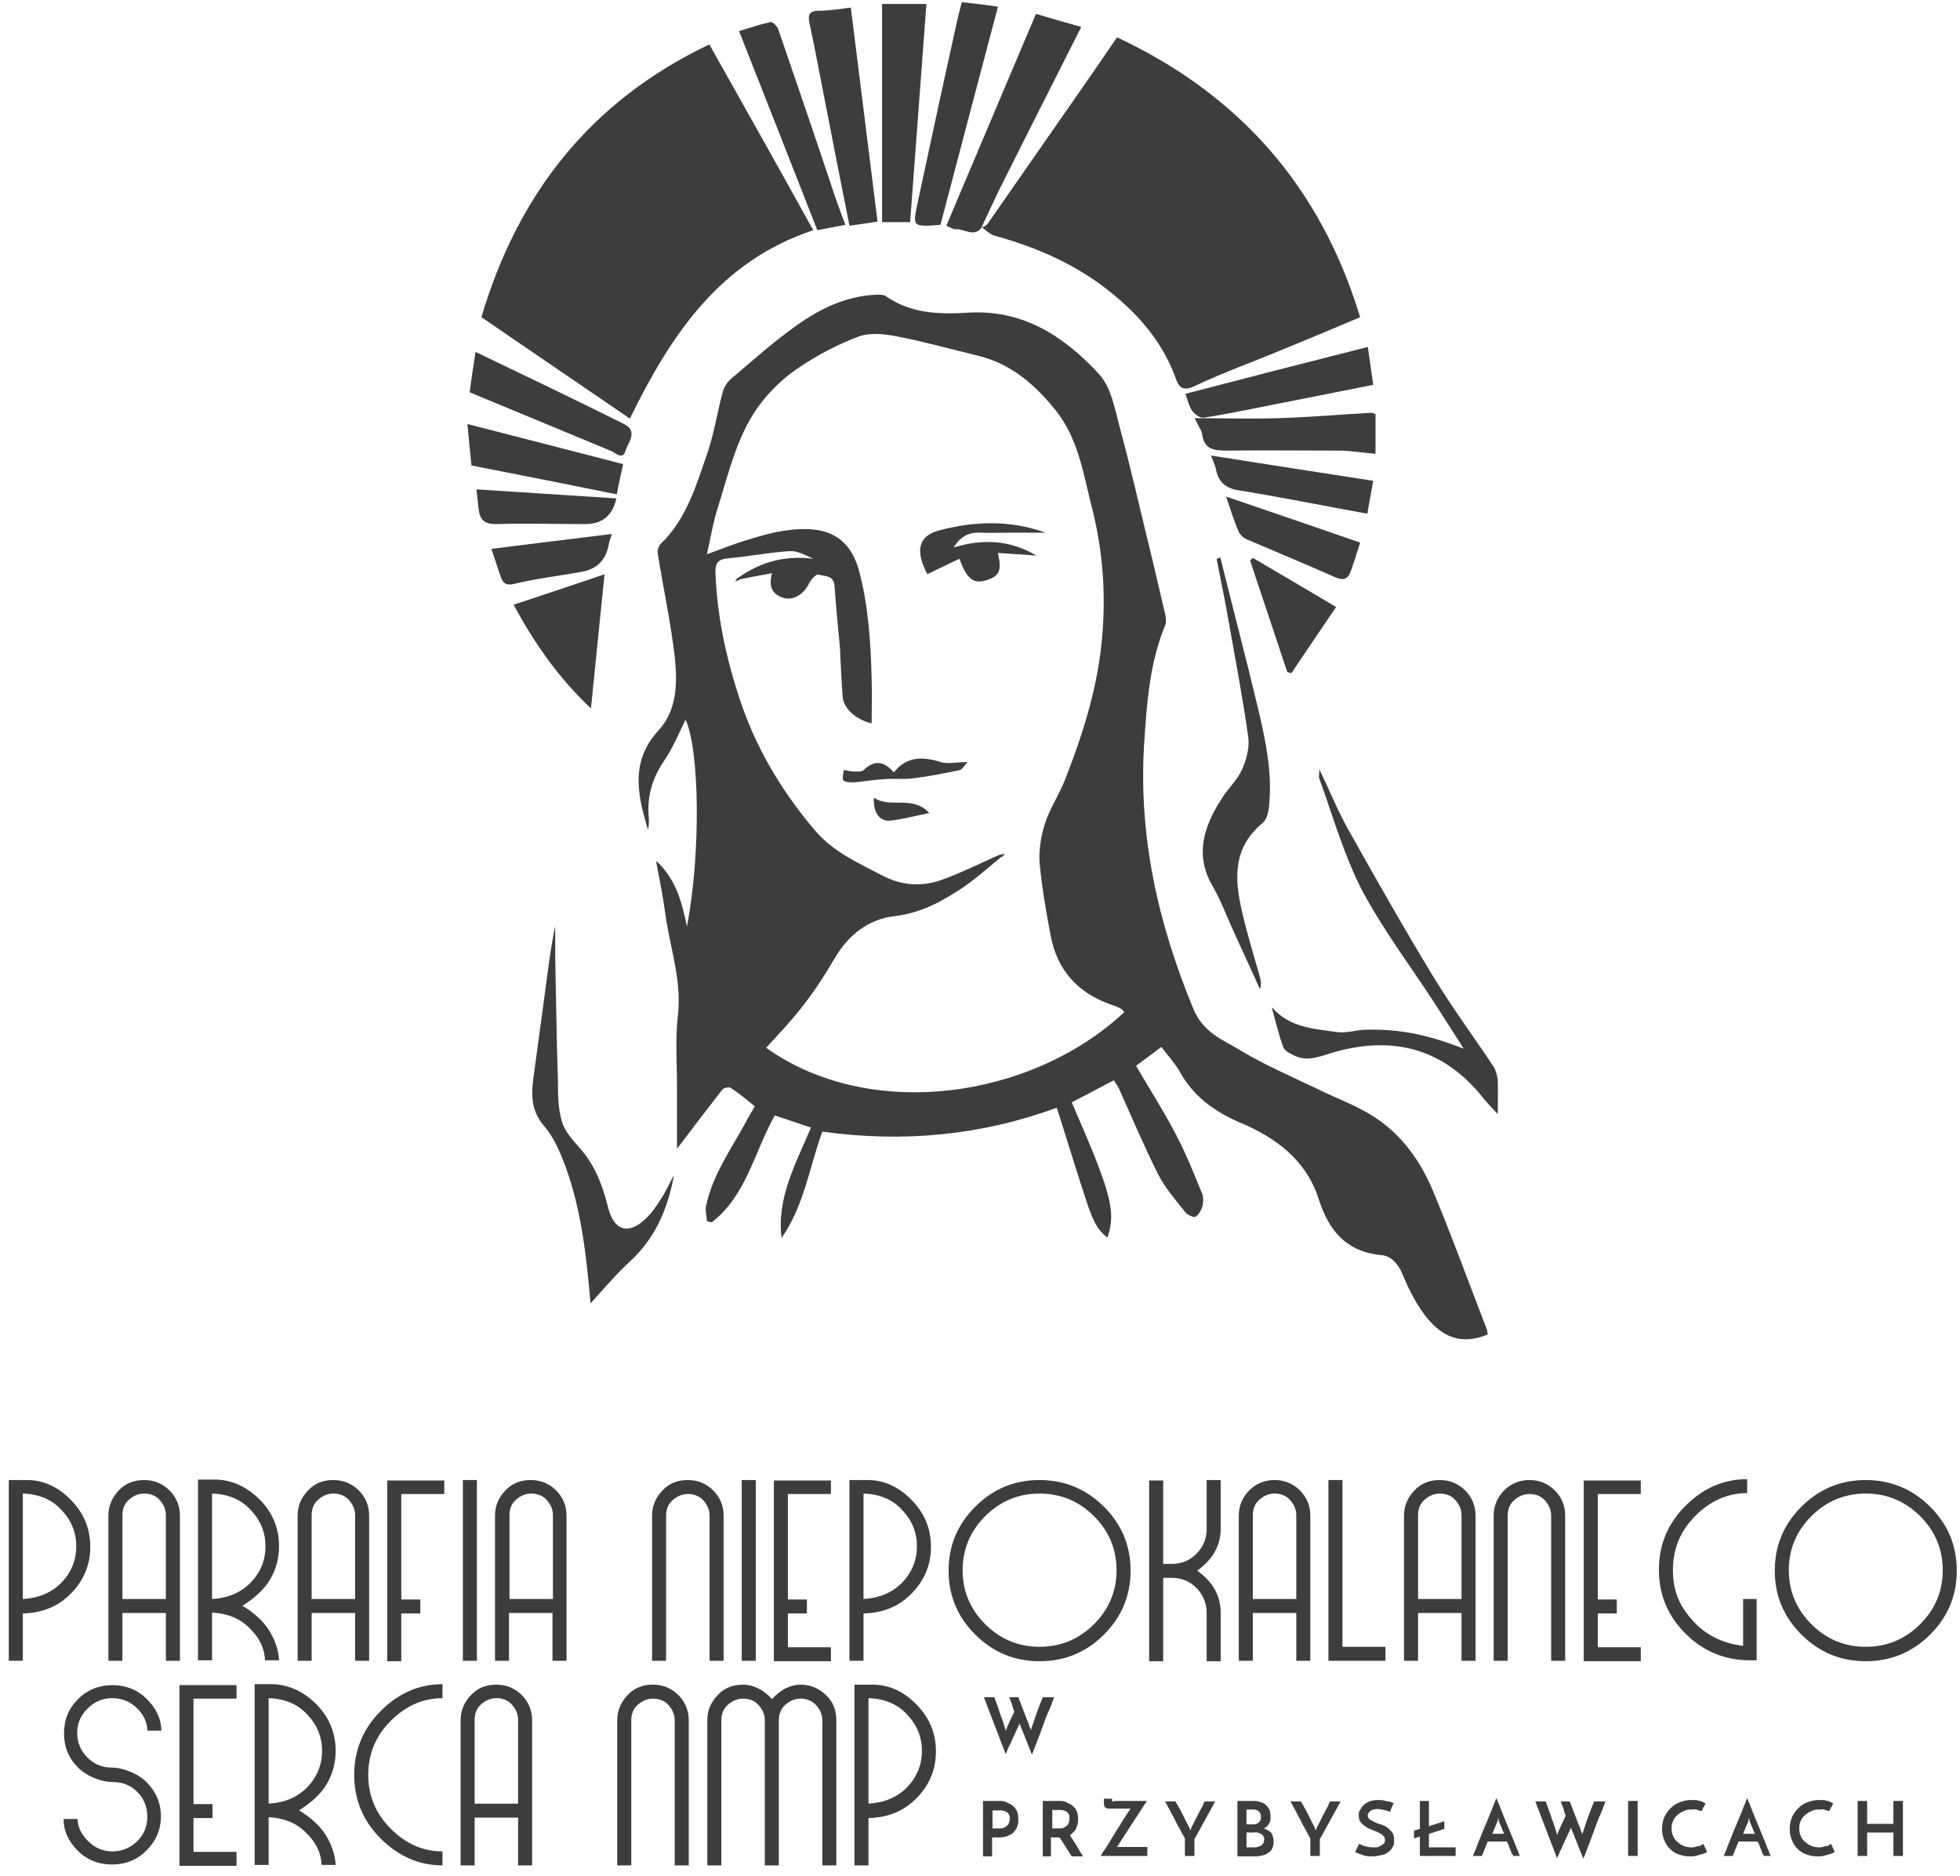<svg width="163" height="156" viewBox="0 0 163 156" fill="none" xmlns="http://www.w3.org/2000/svg">
<path d="M87.662 141.16C87.511 141.572 87.361 141.984 87.172 142.397C86.984 142.809 86.833 143.259 86.683 143.671C86.532 144.083 86.382 144.496 86.231 144.871C86.08 145.246 85.968 145.62 85.817 145.92L84.8 143.371C84.8 143.334 84.8 143.296 84.8 143.296C84.8 143.296 84.8 143.259 84.8 143.221C84.8 143.221 84.8 143.221 84.8 143.259C84.8 143.259 84.8 143.259 84.8 143.296C84.8 143.296 84.8 143.296 84.8 143.334C84.65 143.671 84.499 143.971 84.349 144.308C84.273 144.458 84.236 144.571 84.16 144.721C84.085 144.871 84.047 145.021 83.972 145.133C83.897 145.246 83.859 145.395 83.784 145.545C83.709 145.695 83.671 145.808 83.633 145.883C83.332 145.096 83.031 144.308 82.73 143.521C82.429 142.734 82.127 141.947 81.826 141.16H82.692C82.88 141.684 83.069 142.172 83.219 142.659C83.407 143.109 83.52 143.559 83.633 143.896C83.633 143.896 83.633 143.971 83.633 144.009C83.633 144.046 83.633 144.083 83.633 144.121C83.633 144.121 83.633 144.046 83.633 144.009C83.633 143.971 83.633 143.934 83.671 143.896C83.671 143.896 83.671 143.821 83.709 143.784C83.709 143.709 83.746 143.671 83.784 143.596C83.784 143.521 83.859 143.446 83.897 143.334C83.934 143.259 83.972 143.146 84.01 143.071C84.123 142.846 84.236 142.622 84.349 142.359C84.273 142.172 84.236 142.022 84.198 141.872C84.16 141.722 84.123 141.609 84.047 141.46C84.01 141.31 83.972 141.235 83.934 141.16H84.687C84.876 141.609 85.026 142.059 85.177 142.434C85.252 142.584 85.29 142.772 85.365 142.921C85.44 143.071 85.478 143.221 85.553 143.371C85.591 143.521 85.629 143.634 85.666 143.709C85.704 143.784 85.742 143.859 85.742 143.896C85.779 143.709 85.855 143.521 85.93 143.296C86.005 143.071 86.08 142.846 86.156 142.622C86.231 142.397 86.344 142.134 86.419 141.909C86.532 141.647 86.608 141.422 86.72 141.16H87.511H87.662Z" fill="#3D3D3D"/>
<path d="M82.504 152.067H83.106C83.257 152.067 83.407 152.067 83.52 151.992C83.633 151.955 83.709 151.88 83.784 151.805C83.859 151.73 83.897 151.655 83.935 151.543C83.935 151.468 83.972 151.355 83.972 151.318C83.972 151.28 83.972 151.168 83.972 151.093C83.972 151.018 83.897 150.905 83.859 150.83C83.784 150.755 83.709 150.68 83.596 150.643C83.483 150.605 83.37 150.568 83.181 150.568H82.541V152.105L82.504 152.067ZM81.751 154.354V149.781H83.031C83.294 149.781 83.52 149.781 83.709 149.893C83.897 150.006 84.085 150.043 84.236 150.193C84.387 150.306 84.5 150.455 84.575 150.643C84.65 150.83 84.688 151.018 84.688 151.28C84.688 151.543 84.688 151.655 84.612 151.842C84.575 152.03 84.462 152.18 84.349 152.33C84.236 152.48 84.048 152.592 83.859 152.667C83.671 152.742 83.407 152.817 83.144 152.817H82.504V154.391H81.751V154.354Z" fill="#3D3D3D"/>
<path d="M86.72 154.354V149.781H88C88.264 149.781 88.49 149.781 88.678 149.893C88.866 150.006 89.055 150.043 89.205 150.193C89.356 150.306 89.469 150.455 89.544 150.643C89.62 150.83 89.657 151.018 89.657 151.28C89.657 151.543 89.657 151.543 89.62 151.655C89.62 151.767 89.544 151.917 89.507 152.03C89.469 152.142 89.394 152.255 89.281 152.367C89.168 152.48 89.092 152.555 88.979 152.63C89.055 152.78 89.168 152.929 89.243 153.042C89.318 153.192 89.431 153.304 89.507 153.454C89.582 153.604 89.695 153.754 89.77 153.904C89.846 154.054 89.959 154.204 90.072 154.391H89.13C88.942 154.092 88.753 153.829 88.603 153.567C88.452 153.304 88.264 153.042 88.113 152.817H87.398V154.391H86.644L86.72 154.354ZM87.473 152.067H88.076C88.226 152.067 88.377 152.067 88.49 151.992C88.603 151.955 88.678 151.88 88.753 151.805C88.829 151.73 88.866 151.655 88.904 151.543C88.904 151.468 88.942 151.355 88.942 151.28C88.942 151.205 88.942 151.13 88.942 151.055C88.942 150.98 88.866 150.868 88.829 150.793C88.753 150.718 88.678 150.643 88.565 150.605C88.452 150.568 88.339 150.53 88.151 150.53H87.511V152.067H87.473Z" fill="#3D3D3D"/>
<path d="M92.706 149.781H95.379L92.894 153.605H95.417V154.354H91.539C91.539 154.317 91.614 154.242 91.69 154.092C91.765 153.979 91.878 153.83 91.991 153.642C92.104 153.455 92.254 153.267 92.367 153.042C92.48 152.817 92.668 152.593 92.781 152.368C92.894 152.143 93.083 151.918 93.196 151.693C93.346 151.468 93.459 151.281 93.572 151.093C93.685 150.906 93.798 150.756 93.873 150.643C93.948 150.531 94.024 150.456 94.024 150.418H92.33C92.254 150.418 92.179 150.418 92.141 150.418C92.066 150.418 92.028 150.381 91.953 150.343C91.878 150.306 91.84 150.268 91.84 150.193C91.84 150.156 91.803 150.081 91.803 150.006V149.594H92.48V149.669C92.48 149.744 92.48 149.781 92.518 149.819C92.556 149.856 92.593 149.819 92.668 149.819L92.706 149.781Z" fill="#3D3D3D"/>
<path d="M99.332 152.893V154.355H98.541V152.893C98.541 152.893 98.466 152.78 98.391 152.63C98.315 152.48 98.203 152.293 98.09 152.068C97.977 151.843 97.826 151.618 97.713 151.356C97.562 151.093 97.45 150.868 97.337 150.644C97.224 150.419 97.111 150.231 97.035 150.081C96.96 149.931 96.885 149.819 96.885 149.819H97.751C97.751 149.819 97.788 149.894 97.864 150.006C97.939 150.119 97.977 150.194 98.052 150.344C98.127 150.456 98.203 150.606 98.278 150.756L98.504 151.206C98.579 151.356 98.654 151.506 98.73 151.656C98.805 151.806 98.88 151.918 98.918 152.03L98.993 152.255C98.993 152.255 98.993 152.18 99.031 152.143C99.068 152.105 99.031 152.068 99.068 152.03C99.106 151.918 99.181 151.806 99.257 151.656C99.332 151.506 99.407 151.356 99.483 151.206C99.558 151.056 99.633 150.906 99.708 150.756C99.784 150.606 99.859 150.456 99.934 150.344C100.01 150.231 100.047 150.119 100.085 150.006C100.123 149.931 100.16 149.856 100.198 149.819H101.064L99.37 152.893H99.332Z" fill="#3D3D3D"/>
<path d="M103.662 150.493V151.73H104.227C104.453 151.73 104.603 151.655 104.716 151.543C104.829 151.43 104.867 151.28 104.867 151.093C104.867 150.905 104.792 150.718 104.679 150.643C104.566 150.53 104.377 150.493 104.151 150.493H103.624H103.662ZM103.662 152.367V153.642H104.264C104.377 153.642 104.49 153.642 104.603 153.604C104.716 153.567 104.792 153.529 104.867 153.492C104.942 153.454 105.018 153.379 105.055 153.304C105.093 153.229 105.131 153.117 105.131 153.004C105.131 152.892 105.131 152.78 105.055 152.705C105.018 152.63 104.942 152.555 104.867 152.517C104.792 152.48 104.679 152.442 104.566 152.405C104.453 152.367 104.34 152.405 104.227 152.405H103.7L103.662 152.367ZM102.909 154.354V149.781H104.151C104.377 149.781 104.566 149.781 104.754 149.856C104.942 149.893 105.093 149.968 105.244 150.081C105.357 150.193 105.469 150.306 105.545 150.455C105.62 150.605 105.658 150.793 105.658 151.018C105.658 151.243 105.658 151.243 105.658 151.355C105.658 151.468 105.582 151.58 105.545 151.655C105.507 151.73 105.432 151.842 105.356 151.917C105.281 151.992 105.168 152.03 105.055 152.067C105.168 152.067 105.281 152.142 105.356 152.18C105.469 152.217 105.545 152.292 105.658 152.367C105.733 152.442 105.808 152.555 105.846 152.705C105.884 152.855 105.921 152.967 105.921 153.154C105.921 153.342 105.884 153.567 105.808 153.717C105.733 153.867 105.62 154.017 105.469 154.092C105.319 154.204 105.168 154.279 104.98 154.316C104.792 154.354 104.603 154.391 104.415 154.391H102.984L102.909 154.354Z" fill="#3D3D3D"/>
<path d="M109.761 152.893V154.355H108.97V152.893C108.97 152.893 108.895 152.78 108.82 152.63C108.745 152.48 108.632 152.293 108.519 152.068C108.406 151.843 108.255 151.618 108.142 151.356C107.992 151.093 107.879 150.868 107.766 150.644C107.653 150.419 107.54 150.231 107.465 150.081C107.389 149.931 107.314 149.819 107.314 149.819H108.18C108.18 149.819 108.218 149.894 108.293 150.006C108.368 150.119 108.406 150.194 108.481 150.344C108.556 150.456 108.632 150.606 108.707 150.756L108.933 151.206C109.008 151.356 109.083 151.506 109.159 151.656C109.234 151.806 109.309 151.918 109.347 152.03L109.422 152.255C109.422 152.255 109.422 152.18 109.46 152.143C109.498 152.105 109.46 152.068 109.498 152.03C109.535 151.918 109.611 151.806 109.686 151.656C109.761 151.506 109.836 151.356 109.912 151.206C109.987 151.056 110.062 150.906 110.138 150.756C110.213 150.606 110.288 150.456 110.363 150.344C110.439 150.231 110.476 150.119 110.514 150.006C110.552 149.931 110.589 149.856 110.627 149.819H111.493L109.799 152.893H109.761Z" fill="#3D3D3D"/>
<path d="M115.861 150.043L115.597 150.681C115.409 150.606 115.259 150.568 115.07 150.531C114.882 150.493 114.731 150.456 114.581 150.456C114.317 150.456 114.129 150.493 113.978 150.606C113.828 150.718 113.752 150.831 113.752 150.981C113.752 151.13 113.79 151.205 113.903 151.318C114.016 151.393 114.166 151.468 114.317 151.543C114.468 151.618 114.656 151.693 114.844 151.73C115.033 151.805 115.221 151.88 115.372 151.993C115.522 152.105 115.673 152.255 115.786 152.405C115.899 152.555 115.936 152.78 115.936 153.042C115.936 153.305 115.936 153.417 115.823 153.604C115.748 153.754 115.635 153.904 115.484 154.017C115.334 154.129 115.146 154.242 114.92 154.279C114.694 154.317 114.43 154.392 114.129 154.392C113.828 154.392 113.79 154.392 113.639 154.354C113.489 154.354 113.338 154.279 113.225 154.242C113.112 154.204 112.999 154.167 112.924 154.129C112.848 154.092 112.735 154.054 112.698 154.017L113.037 153.342C113.225 153.455 113.413 153.53 113.602 153.567C113.79 153.604 113.978 153.642 114.129 153.642C114.279 153.642 114.317 153.642 114.43 153.642C114.543 153.642 114.656 153.604 114.769 153.53C114.882 153.455 114.995 153.417 115.07 153.342C115.146 153.267 115.183 153.155 115.183 153.042C115.183 152.93 115.146 152.78 115.033 152.667C114.92 152.555 114.769 152.48 114.618 152.405C114.468 152.33 114.279 152.255 114.091 152.18C113.903 152.105 113.715 152.03 113.564 151.918C113.413 151.805 113.263 151.693 113.15 151.543C113.037 151.393 112.999 151.205 112.999 150.981C112.999 150.756 112.999 150.681 113.112 150.531C113.225 150.381 113.263 150.231 113.413 150.118C113.526 150.006 113.715 149.893 113.903 149.819C114.091 149.744 114.317 149.706 114.581 149.706C114.844 149.706 114.92 149.706 115.07 149.744C115.221 149.781 115.372 149.819 115.484 149.819C115.597 149.819 115.71 149.893 115.786 149.931C115.861 149.931 115.899 149.968 115.936 149.968L115.861 150.043Z" fill="#3D3D3D"/>
<path d="M118.081 154.354V152.742L117.592 152.892V152.255L118.081 152.105V149.781H118.835V151.88L120.115 151.468V152.105L118.835 152.517V153.642H121.056V154.354H118.044H118.081Z" fill="#3D3D3D"/>
<path d="M125.837 154.354C125.837 154.354 125.837 154.279 125.761 154.204C125.686 154.129 125.686 154.054 125.648 153.942C125.611 153.829 125.535 153.717 125.498 153.567C125.46 153.417 125.385 153.305 125.309 153.155H123.728L123.239 154.354H122.486C122.486 154.317 122.561 154.242 122.599 154.092C122.674 153.942 122.749 153.754 122.825 153.53C122.9 153.305 123.013 153.08 123.126 152.78C123.239 152.48 123.352 152.218 123.465 151.955C123.578 151.693 123.691 151.393 123.804 151.131C123.916 150.868 124.029 150.606 124.105 150.381C124.18 150.156 124.293 149.968 124.331 149.819C124.368 149.669 124.444 149.594 124.444 149.556C124.444 149.594 124.519 149.669 124.556 149.819C124.632 149.968 124.707 150.156 124.782 150.381C124.858 150.606 124.971 150.831 125.084 151.131C125.197 151.43 125.309 151.693 125.422 151.955C125.535 152.218 125.648 152.517 125.761 152.78C125.874 153.042 125.987 153.305 126.062 153.53C126.138 153.754 126.251 153.942 126.288 154.092C126.326 154.242 126.401 154.317 126.401 154.354H125.648H125.837ZM124.029 152.517H125.084L124.632 151.43C124.632 151.43 124.632 151.43 124.632 151.355C124.632 151.28 124.632 151.243 124.594 151.205C124.594 151.243 124.594 151.28 124.556 151.355C124.519 151.43 124.556 151.43 124.556 151.43L124.105 152.517H124.029Z" fill="#3D3D3D"/>
<path d="M133.517 149.819C133.366 150.231 133.215 150.644 133.027 151.056C132.839 151.468 132.688 151.918 132.538 152.33C132.387 152.743 132.237 153.155 132.086 153.53C131.935 153.905 131.822 154.28 131.672 154.579L130.655 152.03C130.655 151.993 130.655 151.955 130.655 151.955C130.655 151.955 130.655 151.918 130.655 151.881C130.655 151.881 130.655 151.881 130.655 151.918C130.655 151.918 130.655 151.918 130.655 151.955C130.655 151.955 130.655 151.955 130.655 151.993C130.505 152.33 130.354 152.63 130.204 152.968C130.128 153.118 130.091 153.23 130.015 153.38C129.94 153.53 129.902 153.68 129.827 153.792C129.752 153.905 129.714 154.055 129.639 154.205C129.564 154.355 129.526 154.467 129.488 154.542C129.187 153.755 128.886 152.968 128.585 152.18C128.284 151.393 127.982 150.606 127.681 149.819H128.547C128.735 150.344 128.924 150.831 129.074 151.318C129.262 151.768 129.375 152.218 129.488 152.555C129.488 152.555 129.488 152.63 129.488 152.668C129.488 152.705 129.488 152.743 129.488 152.78C129.488 152.78 129.488 152.705 129.488 152.668C129.488 152.63 129.488 152.593 129.526 152.555C129.526 152.555 129.526 152.48 129.564 152.443C129.564 152.368 129.601 152.33 129.639 152.255C129.639 152.18 129.714 152.105 129.752 151.993C129.789 151.918 129.827 151.806 129.865 151.731C129.978 151.506 130.091 151.281 130.204 151.018C130.128 150.831 130.091 150.681 130.053 150.531C130.015 150.381 129.978 150.269 129.902 150.119C129.865 149.969 129.827 149.894 129.789 149.819H130.542C130.731 150.269 130.881 150.718 131.032 151.093C131.107 151.243 131.145 151.431 131.22 151.581C131.295 151.731 131.333 151.881 131.408 152.03C131.446 152.18 131.484 152.293 131.521 152.368C131.559 152.443 131.597 152.518 131.597 152.555C131.634 152.368 131.71 152.18 131.785 151.955C131.86 151.731 131.935 151.506 132.011 151.281C132.086 151.056 132.199 150.793 132.274 150.569C132.387 150.306 132.462 150.081 132.575 149.819H133.366H133.517Z" fill="#3D3D3D"/>
<path d="M135.399 149.781H136.19V154.354H135.399V149.781Z" fill="#3D3D3D"/>
<path d="M141.987 154.017C141.949 154.017 141.874 154.092 141.761 154.129C141.686 154.167 141.573 154.204 141.422 154.242C141.309 154.279 141.159 154.317 141.008 154.354C140.858 154.392 140.669 154.392 140.519 154.392C140.142 154.392 139.841 154.317 139.54 154.204C139.239 154.092 139.013 153.904 138.825 153.717C138.636 153.53 138.486 153.267 138.373 152.967C138.26 152.667 138.222 152.405 138.222 152.068C138.222 151.73 138.297 151.393 138.41 151.13C138.523 150.868 138.712 150.606 138.937 150.381C139.163 150.156 139.389 150.006 139.69 149.893C139.992 149.781 140.293 149.706 140.594 149.706C140.895 149.706 140.858 149.706 140.97 149.706C141.083 149.706 141.234 149.744 141.347 149.781C141.46 149.781 141.573 149.856 141.648 149.893C141.723 149.931 141.799 149.968 141.836 150.006C141.799 150.081 141.761 150.118 141.761 150.156C141.761 150.193 141.723 150.231 141.686 150.268C141.648 150.306 141.648 150.343 141.611 150.418C141.611 150.456 141.535 150.531 141.498 150.643C141.46 150.643 141.385 150.568 141.309 150.568C141.234 150.568 141.159 150.531 141.083 150.493C141.008 150.456 140.933 150.493 140.858 150.493C140.782 150.493 140.707 150.493 140.632 150.493C140.406 150.493 140.18 150.531 139.992 150.643C139.803 150.718 139.615 150.831 139.465 150.981C139.314 151.13 139.201 151.28 139.126 151.468C139.05 151.655 139.013 151.843 139.013 152.068C139.013 152.293 139.05 152.48 139.126 152.667C139.201 152.855 139.314 153.042 139.465 153.155C139.615 153.267 139.766 153.417 139.954 153.492C140.142 153.567 140.368 153.642 140.594 153.642C140.82 153.642 140.858 153.642 140.97 153.604C141.083 153.567 141.196 153.53 141.309 153.53C141.422 153.53 141.498 153.455 141.535 153.417C141.611 153.417 141.611 153.342 141.648 153.342L141.987 154.054V154.017Z" fill="#3D3D3D"/>
<path d="M146.693 154.354C146.693 154.354 146.693 154.279 146.618 154.204C146.543 154.129 146.543 154.054 146.505 153.942C146.468 153.829 146.392 153.717 146.355 153.567C146.317 153.417 146.242 153.305 146.166 153.155H144.585L144.096 154.354H143.343C143.343 154.317 143.418 154.242 143.456 154.092C143.531 153.942 143.606 153.754 143.682 153.53C143.757 153.305 143.87 153.08 143.983 152.78C144.096 152.48 144.209 152.218 144.322 151.955C144.435 151.693 144.548 151.393 144.66 151.131C144.773 150.868 144.886 150.606 144.962 150.381C145.037 150.156 145.15 149.968 145.188 149.819C145.225 149.669 145.3 149.594 145.3 149.556C145.3 149.594 145.376 149.669 145.413 149.819C145.489 149.968 145.564 150.156 145.639 150.381C145.715 150.606 145.828 150.831 145.94 151.131C146.053 151.43 146.166 151.693 146.279 151.955C146.392 152.218 146.505 152.517 146.618 152.78C146.731 153.042 146.844 153.305 146.919 153.53C146.995 153.754 147.108 153.942 147.145 154.092C147.183 154.242 147.258 154.317 147.258 154.354H146.505H146.693ZM144.886 152.517H145.94L145.489 151.43C145.489 151.43 145.489 151.43 145.489 151.355C145.489 151.28 145.489 151.243 145.451 151.205C145.451 151.243 145.451 151.28 145.413 151.355C145.376 151.43 145.413 151.43 145.413 151.43L144.962 152.517H144.886Z" fill="#3D3D3D"/>
<path d="M152.604 154.017C152.567 154.017 152.491 154.092 152.378 154.129C152.303 154.167 152.19 154.204 152.039 154.242C151.927 154.279 151.776 154.317 151.625 154.354C151.475 154.392 151.286 154.392 151.136 154.392C150.759 154.392 150.458 154.317 150.157 154.204C149.856 154.092 149.63 153.904 149.442 153.717C149.253 153.53 149.103 153.267 148.99 152.967C148.877 152.667 148.839 152.405 148.839 152.068C148.839 151.73 148.915 151.393 149.028 151.13C149.141 150.868 149.329 150.606 149.555 150.381C149.781 150.156 150.006 150.006 150.308 149.893C150.609 149.781 150.91 149.706 151.211 149.706C151.512 149.706 151.475 149.706 151.588 149.706C151.701 149.706 151.851 149.744 151.964 149.781C152.077 149.781 152.19 149.856 152.265 149.893C152.341 149.931 152.416 149.968 152.454 150.006C152.416 150.081 152.378 150.118 152.378 150.156C152.378 150.193 152.341 150.231 152.303 150.268C152.265 150.306 152.265 150.343 152.228 150.418C152.228 150.456 152.152 150.531 152.115 150.643C152.077 150.643 152.002 150.568 151.927 150.568C151.851 150.568 151.776 150.531 151.701 150.493C151.625 150.456 151.55 150.493 151.475 150.493C151.399 150.493 151.324 150.493 151.249 150.493C151.023 150.493 150.797 150.531 150.609 150.643C150.421 150.718 150.232 150.831 150.082 150.981C149.931 151.13 149.818 151.28 149.743 151.468C149.668 151.655 149.63 151.843 149.63 152.068C149.63 152.293 149.668 152.48 149.743 152.667C149.818 152.855 149.931 153.042 150.082 153.155C150.232 153.267 150.383 153.417 150.571 153.492C150.759 153.567 150.985 153.642 151.211 153.642C151.437 153.642 151.475 153.642 151.588 153.604C151.701 153.567 151.814 153.53 151.927 153.53C152.039 153.53 152.115 153.455 152.152 153.417C152.228 153.417 152.228 153.342 152.265 153.342L152.604 154.054V154.017Z" fill="#3D3D3D"/>
<path d="M154.487 154.354V149.781H155.277V151.692H157.461V149.781H158.252V151.018C158.252 151.355 158.252 151.692 158.252 152.067C158.252 152.442 158.252 152.78 158.252 153.117V154.354H157.461V152.405H155.277V154.354H154.487Z" fill="#3D3D3D"/>
<path d="M1.899 132.988C3.216 132.913 4.27 132.463 5.099 131.639C5.927 130.777 6.341 129.765 6.341 128.603C6.341 127.441 5.927 126.428 5.099 125.566C4.308 124.704 3.216 124.254 1.899 124.217V132.988ZM2.35 123.092C3.706 123.13 4.873 123.692 5.927 124.779C6.981 125.866 7.508 127.141 7.508 128.64C7.508 130.139 6.981 131.414 5.927 132.501C4.873 133.588 3.555 134.15 1.899 134.188V138.124H0.731V123.092H2.313H2.35Z" fill="#3D3D3D"/>
<path d="M13.795 132.988V126.016C13.795 125.529 13.607 125.116 13.268 124.742C12.929 124.367 12.477 124.217 11.988 124.217C11.498 124.217 11.084 124.404 10.708 124.742C10.331 125.079 10.181 125.529 10.181 126.016V132.988H13.795ZM11.988 123.092C12.816 123.092 13.531 123.392 14.096 123.954C14.661 124.517 14.962 125.229 14.962 126.054V138.124H13.795V134.15H10.181V138.124H9.014V126.054C9.014 125.229 9.315 124.554 9.88 123.954C10.444 123.355 11.16 123.092 11.988 123.092Z" fill="#3D3D3D"/>
<path d="M17.635 132.988C18.953 132.913 20.007 132.463 20.835 131.638C21.664 130.776 22.078 129.764 22.078 128.602C22.078 127.44 21.664 126.428 20.835 125.566C20.045 124.704 18.953 124.254 17.635 124.216V132.988ZM23.207 128.602C23.207 129.614 22.944 130.551 22.454 131.376C21.965 132.201 21.174 132.913 20.158 133.55C21.174 134.15 21.927 134.862 22.417 135.649C22.906 136.474 23.17 137.298 23.207 138.086H22.04C22.003 137.111 21.588 136.211 20.76 135.424C19.97 134.6 18.915 134.187 17.635 134.112V138.086H16.468V123.054H18.049C19.405 123.129 20.572 123.691 21.626 124.741C22.68 125.828 23.207 127.103 23.207 128.602Z" fill="#3D3D3D"/>
<path d="M29.532 132.988V126.016C29.532 125.529 29.344 125.116 29.005 124.742C28.666 124.367 28.215 124.217 27.725 124.217C27.236 124.217 26.822 124.404 26.445 124.742C26.069 125.079 25.918 125.529 25.918 126.016V132.988H29.532ZM27.725 123.092C28.553 123.092 29.269 123.392 29.834 123.954C30.398 124.517 30.699 125.229 30.699 126.054V138.124H29.532V134.15H25.918V138.124H24.751V126.054C24.751 125.229 25.052 124.554 25.617 123.954C26.182 123.355 26.897 123.092 27.725 123.092Z" fill="#3D3D3D"/>
<path d="M36.949 123.092V124.254H33.372V133.026H34.953V134.188H33.372V138.161H32.205V123.13H36.949V123.092Z" fill="#3D3D3D"/>
<path d="M38.493 123.092H39.661V138.124H38.493V123.092Z" fill="#3D3D3D"/>
<path d="M45.984 132.988V126.016C45.984 125.529 45.796 125.116 45.457 124.742C45.119 124.367 44.667 124.217 44.177 124.217C43.688 124.217 43.274 124.404 42.897 124.742C42.521 125.079 42.37 125.529 42.37 126.016V132.988H45.984ZM44.14 123.092C44.968 123.092 45.683 123.392 46.248 123.954C46.813 124.517 47.114 125.229 47.114 126.054V138.124H45.947V134.15H42.333V138.124H41.166V126.054C41.166 125.229 41.467 124.554 42.031 123.954C42.596 123.355 43.312 123.092 44.14 123.092Z" fill="#3D3D3D"/>
<path d="M57.203 123.092C58.032 123.092 58.747 123.392 59.312 123.954C59.876 124.517 60.177 125.229 60.177 126.054V138.124H59.01V126.054C59.01 125.566 58.822 125.154 58.483 124.779C58.144 124.404 57.693 124.254 57.203 124.254C56.714 124.254 56.3 124.442 55.923 124.779C55.547 125.116 55.396 125.566 55.396 126.054V138.124H54.229V126.054C54.229 125.229 54.53 124.554 55.095 123.954C55.66 123.355 56.375 123.092 57.203 123.092Z" fill="#3D3D3D"/>
<path d="M61.684 123.092H62.852V138.124H61.684V123.092Z" fill="#3D3D3D"/>
<path d="M69.101 123.092V124.254H65.524V133.026H67.105V134.188H65.524V136.999H69.101V138.161H64.357V123.13H69.101V123.092Z" fill="#3D3D3D"/>
<path d="M71.811 132.988C73.129 132.913 74.183 132.463 75.011 131.639C75.84 130.777 76.254 129.765 76.254 128.603C76.254 127.441 75.84 126.428 75.011 125.566C74.221 124.704 73.129 124.254 71.811 124.217V132.988ZM72.263 123.092C73.618 123.13 74.785 123.692 75.84 124.779C76.894 125.866 77.421 127.141 77.421 128.64C77.421 130.139 76.894 131.414 75.84 132.501C74.785 133.588 73.468 134.15 71.811 134.188V138.124H70.644V123.092H72.225H72.263Z" fill="#3D3D3D"/>
<path d="M86.456 136.962C88.225 136.962 89.731 136.324 90.974 135.087C92.216 133.85 92.856 132.351 92.856 130.589C92.856 128.827 92.216 127.328 90.974 126.091C89.731 124.854 88.225 124.217 86.456 124.217C84.686 124.217 83.181 124.854 81.938 126.091C80.696 127.328 80.056 128.827 80.056 130.589C80.056 132.351 80.696 133.85 81.938 135.087C83.181 136.324 84.686 136.962 86.456 136.962ZM86.456 123.092C88.527 123.092 90.334 123.842 91.802 125.304C93.27 126.766 94.023 128.528 94.023 130.627C94.023 132.726 93.27 134.488 91.802 135.95C90.334 137.411 88.564 138.161 86.456 138.161C84.348 138.161 82.578 137.411 81.11 135.95C79.642 134.488 78.889 132.726 78.889 130.627C78.889 128.528 79.642 126.766 81.11 125.304C82.578 123.842 84.348 123.092 86.456 123.092Z" fill="#3D3D3D"/>
<path d="M100.349 123.092H101.516V127.141C101.516 128.528 100.876 129.69 99.558 130.627C100.876 131.564 101.516 132.726 101.516 134.113V138.161H100.349V134.113C100.349 133.326 100.048 132.613 99.483 132.051C98.918 131.489 98.24 131.226 97.45 131.226H96.734V138.161H95.567V123.13H96.734V130.064H97.45C98.24 130.064 98.918 129.802 99.483 129.24C100.048 128.678 100.349 128.003 100.349 127.178V123.13V123.092Z" fill="#3D3D3D"/>
<path d="M107.803 132.988V126.016C107.803 125.529 107.615 125.116 107.276 124.742C106.937 124.367 106.485 124.217 105.996 124.217C105.506 124.217 105.092 124.404 104.716 124.742C104.339 125.079 104.189 125.529 104.189 126.016V132.988H107.803ZM105.996 123.092C106.824 123.092 107.539 123.392 108.104 123.954C108.669 124.517 108.97 125.229 108.97 126.054V138.124H107.803V134.15H104.189V138.124H103.021V126.054C103.021 125.229 103.323 124.554 103.887 123.954C104.452 123.392 105.167 123.092 105.996 123.092Z" fill="#3D3D3D"/>
<path d="M111.643 123.092V136.962H115.219V138.124H110.476V123.092H111.643Z" fill="#3D3D3D"/>
<path d="M121.545 132.988V126.016C121.545 125.529 121.356 125.116 121.017 124.742C120.679 124.367 120.227 124.217 119.737 124.217C119.248 124.217 118.834 124.404 118.457 124.742C118.081 125.079 117.93 125.529 117.93 126.016V132.988H121.545ZM119.737 123.092C120.566 123.092 121.281 123.392 121.846 123.954C122.41 124.517 122.712 125.229 122.712 126.054V138.124H121.545V134.15H117.93V138.124H116.763V126.054C116.763 125.229 117.064 124.554 117.629 123.954C118.194 123.355 118.909 123.092 119.737 123.092Z" fill="#3D3D3D"/>
<path d="M127.191 123.092C128.02 123.092 128.735 123.392 129.3 123.954C129.865 124.517 130.166 125.229 130.166 126.054V138.124H128.999V126.054C128.999 125.566 128.81 125.154 128.472 124.779C128.133 124.404 127.681 124.254 127.191 124.254C126.702 124.254 126.288 124.442 125.911 124.779C125.535 125.116 125.384 125.566 125.384 126.054V138.124H124.217V126.054C124.217 125.229 124.518 124.554 125.083 123.954C125.648 123.392 126.363 123.092 127.191 123.092Z" fill="#3D3D3D"/>
<path d="M136.453 123.092V124.254H132.876V133.026H134.457V134.188H132.876V136.999H136.453V138.161H131.709V123.13H136.453V123.092Z" fill="#3D3D3D"/>
<path d="M144.924 132.988H146.091V138.086H145.526C143.456 138.086 141.649 137.336 140.18 135.874C138.712 134.412 137.959 132.65 137.959 130.551C137.959 128.452 138.712 126.69 140.18 125.228C141.649 123.766 143.343 123.017 145.3 123.017V124.179C143.682 124.179 142.251 124.816 141.008 126.053C139.766 127.29 139.126 128.789 139.126 130.551C139.126 132.313 139.653 133.55 140.745 134.749C141.799 135.949 143.192 136.661 144.962 136.886V132.95L144.924 132.988Z" fill="#3D3D3D"/>
<path d="M155.164 136.962C156.934 136.962 158.44 136.324 159.682 135.087C160.925 133.85 161.565 132.351 161.565 130.589C161.565 128.827 160.925 127.328 159.682 126.091C158.44 124.854 156.934 124.217 155.164 124.217C153.395 124.217 151.889 124.854 150.647 126.091C149.404 127.328 148.764 128.827 148.764 130.589C148.764 132.351 149.404 133.85 150.647 135.087C151.889 136.324 153.395 136.962 155.164 136.962ZM155.164 123.092C157.235 123.092 159.042 123.842 160.511 125.304C161.979 126.766 162.732 128.528 162.732 130.627C162.732 132.726 161.979 134.488 160.511 135.95C159.042 137.411 157.273 138.161 155.164 138.161C153.056 138.161 151.287 137.411 149.818 135.95C148.35 134.488 147.597 132.726 147.597 130.627C147.597 128.528 148.35 126.766 149.818 125.304C151.287 123.842 153.056 123.092 155.164 123.092Z" fill="#3D3D3D"/>
<path d="M9.315 141.235C8.524 141.235 7.847 141.535 7.282 142.097C6.717 142.659 6.416 143.334 6.416 144.121C6.416 144.909 6.717 145.621 7.282 146.183C7.847 146.745 8.524 147.008 9.315 147.008C10.106 147.008 11.386 147.42 12.176 148.207C12.967 148.994 13.381 149.931 13.381 151.056C13.381 152.181 12.967 153.118 12.176 153.905C11.386 154.692 10.444 155.067 9.315 155.067C8.186 155.067 7.244 154.692 6.454 153.905C5.663 153.118 5.287 152.218 5.287 151.281H6.454C6.454 151.918 6.755 152.555 7.32 153.118C7.884 153.68 8.562 153.98 9.353 153.98C10.143 153.98 10.859 153.68 11.423 153.118C11.988 152.555 12.252 151.881 12.252 151.094C12.252 150.306 11.988 149.594 11.423 149.032C10.859 148.47 10.181 148.207 9.353 148.207C8.524 148.207 7.282 147.795 6.491 147.008C5.701 146.22 5.324 145.283 5.324 144.159C5.324 143.034 5.701 142.097 6.491 141.31C7.282 140.523 8.261 140.148 9.353 140.148C10.444 140.148 11.423 140.523 12.214 141.31C13.005 142.097 13.419 142.997 13.419 143.934H12.252C12.252 143.297 11.988 142.659 11.423 142.097C10.859 141.535 10.181 141.235 9.353 141.235H9.315Z" fill="#3D3D3D"/>
<path d="M19.669 140.11V141.272H16.092V150.043H17.673V151.205H16.092V154.017H19.669V155.179H14.925V140.147H19.669V140.11Z" fill="#3D3D3D"/>
<path d="M22.342 150.006C23.66 149.931 24.714 149.481 25.542 148.656C26.37 147.794 26.784 146.782 26.784 145.62C26.784 144.458 26.37 143.446 25.542 142.584C24.751 141.722 23.66 141.272 22.342 141.234V150.006ZM27.914 145.62C27.914 146.632 27.65 147.569 27.161 148.394C26.671 149.219 25.881 149.931 24.864 150.568C25.881 151.168 26.634 151.88 27.123 152.667C27.613 153.492 27.876 154.317 27.914 155.104H26.747C26.709 154.129 26.295 153.229 25.467 152.442C24.676 151.618 23.622 151.205 22.342 151.13V155.104H21.175V140.072H22.756C24.111 140.147 25.279 140.71 26.333 141.759C27.387 142.846 27.914 144.121 27.914 145.62Z" fill="#3D3D3D"/>
<path d="M29.456 147.607C29.456 145.545 30.209 143.746 31.678 142.284C33.146 140.822 34.84 140.072 36.798 140.072V141.234C35.179 141.234 33.748 141.872 32.506 143.109C31.264 144.346 30.624 145.845 30.624 147.607C30.624 149.369 31.264 150.868 32.506 152.105C33.748 153.342 35.179 153.979 36.798 153.979V155.141C34.878 155.141 33.146 154.391 31.678 152.93C30.209 151.468 29.456 149.706 29.456 147.607Z" fill="#3D3D3D"/>
<path d="M43.086 150.006V143.034C43.086 142.546 42.898 142.134 42.559 141.759C42.22 141.384 41.768 141.234 41.279 141.234C40.789 141.234 40.375 141.422 39.999 141.759C39.622 142.097 39.472 142.546 39.472 143.034V150.006H43.086ZM41.279 140.11C42.107 140.11 42.822 140.41 43.387 140.972C43.952 141.534 44.253 142.246 44.253 143.071V155.141H43.086V151.168H39.472V155.141H38.305V143.071C38.305 142.246 38.606 141.572 39.171 140.972C39.735 140.372 40.451 140.11 41.279 140.11Z" fill="#3D3D3D"/>
<path d="M54.305 140.11C55.133 140.11 55.848 140.41 56.413 140.972C56.978 141.534 57.279 142.246 57.279 143.071V155.141H56.112V143.071C56.112 142.584 55.924 142.172 55.585 141.797C55.246 141.422 54.794 141.272 54.305 141.272C53.815 141.272 53.401 141.459 53.025 141.797C52.648 142.134 52.498 142.584 52.498 143.071V155.141H51.331V143.071C51.331 142.246 51.632 141.572 52.197 140.972C52.761 140.372 53.477 140.11 54.305 140.11Z" fill="#3D3D3D"/>
<path d="M66.578 140.11C67.406 140.11 68.084 140.41 68.687 140.972C69.289 141.534 69.552 142.246 69.552 143.071V155.141H68.385V143.071C68.385 142.584 68.197 142.172 67.858 141.797C67.482 141.422 67.068 141.272 66.578 141.272C66.089 141.272 65.675 141.459 65.298 141.797C64.922 142.134 64.771 142.584 64.771 143.071V155.141H63.604V143.071C63.604 142.584 63.416 142.172 63.077 141.797C62.738 141.422 62.286 141.272 61.797 141.272C61.307 141.272 60.893 141.459 60.517 141.797C60.14 142.134 59.99 142.584 59.99 143.071V155.141H58.823V143.071C58.823 142.246 59.124 141.572 59.689 140.972C60.253 140.372 60.969 140.11 61.797 140.11C62.625 140.11 63.491 140.522 64.206 141.309C64.922 140.522 65.712 140.11 66.616 140.11H66.578Z" fill="#3D3D3D"/>
<path d="M72.226 150.006C73.543 149.931 74.597 149.481 75.426 148.656C76.254 147.794 76.668 146.782 76.668 145.62C76.668 144.458 76.254 143.446 75.426 142.584C74.635 141.722 73.543 141.272 72.226 141.234V150.006ZM72.677 140.11C74.033 140.147 75.2 140.71 76.254 141.797C77.308 142.884 77.835 144.158 77.835 145.658C77.835 147.157 77.308 148.432 76.254 149.519C75.2 150.606 73.882 151.168 72.226 151.205V155.141H71.059V140.11H72.64H72.677Z" fill="#3D3D3D"/>
<path d="M54.644 71.663C56.188 73.125 56.715 74.999 57.129 77.061C58.296 70.988 58.183 62.404 57.016 59.855C56.451 60.98 55.962 62.217 55.209 63.304C54.192 64.803 53.778 66.377 53.966 68.139C53.966 68.439 53.966 68.701 53.891 69.001C53.025 66.153 52.385 63.341 54.757 60.755C56.338 59.03 56.338 56.744 56.112 54.607C55.773 51.683 55.133 48.797 54.682 45.911C54.682 45.723 54.795 45.386 54.945 45.236C57.091 43.174 57.882 40.4 58.823 37.702C59.388 36.052 59.651 34.29 60.103 32.604C60.216 32.191 60.48 31.779 60.781 31.517C62.475 30.092 64.131 28.593 65.901 27.318C67.972 25.781 70.23 24.619 72.903 24.507C73.167 24.507 73.468 24.507 73.656 24.619C75.727 26.081 78.099 26.156 80.471 26.006C85.064 25.706 88.528 27.993 91.389 31.104C92.405 32.191 92.706 33.99 93.121 35.527C93.949 38.601 94.664 41.712 95.417 44.824C95.944 46.96 96.434 49.097 96.923 51.196C96.961 51.421 96.998 51.721 96.923 51.946C95.605 55.094 95.379 58.431 95.153 61.804C94.664 69.489 96.283 76.723 99.219 83.845C100.048 85.907 101.704 86.469 103.173 87.369C105.168 88.568 107.352 89.505 109.46 90.518C111.041 91.305 112.735 91.905 114.204 92.842C116.575 94.341 118.157 96.59 119.211 99.139C120.792 102.925 122.185 106.786 123.653 110.572C123.691 110.684 123.691 110.834 123.729 110.984C121.545 111.884 119.813 111.284 118.27 109.073C117.592 108.098 117.065 107.011 116.613 105.924C116.274 105.099 115.672 104.462 114.919 104.387C111.907 104.125 110.476 102.288 109.648 99.664C108.594 96.44 106.072 94.603 103.135 93.367C100.951 92.429 99.219 91.155 98.09 89.093C97.676 88.381 97.111 87.781 96.584 87.069C95.831 87.631 95.153 88.156 94.476 88.643C95.568 90.518 96.772 92.392 97.789 94.341C98.617 95.915 99.257 97.527 99.935 99.177C100.085 99.477 100.085 99.926 100.01 100.264C99.935 100.601 99.709 101.013 99.408 101.201C99.295 101.276 98.768 101.051 98.579 100.826C97.789 99.814 96.885 98.802 96.321 97.677C95.153 95.353 94.137 92.954 93.083 90.593C92.97 90.33 92.782 90.105 92.631 89.843C91.426 90.48 90.297 91.08 89.13 91.68C92.443 99.289 92.819 100.714 92.104 102.925C91.163 102.25 90.824 101.238 90.485 100.301C89.582 97.602 88.753 94.828 87.887 92.129C81.638 94.416 75.2 95.053 68.386 94.116C67.332 97.002 66.88 100.264 64.997 102.963C64.583 99.589 66.202 96.74 67.445 93.779C66.428 93.441 65.449 93.104 64.433 92.767C62.738 95.766 62.098 99.401 59.2 101.651C59.049 101.651 58.936 101.576 58.785 101.576C58.785 101.163 58.635 100.714 58.71 100.339C59.237 97.752 60.781 95.616 62.023 93.329C62.249 92.879 62.513 92.467 62.776 92.017C62.098 91.455 61.458 90.93 60.781 90.48C60.63 90.368 60.178 90.48 60.065 90.63C58.861 92.167 57.694 93.704 56.301 95.541C56.301 93.629 56.301 92.017 56.301 90.405C56.301 88.418 56.15 86.394 56.376 84.445C56.715 81.484 55.698 78.785 55.322 75.936C55.133 74.512 54.832 73.087 54.569 71.663H54.644ZM61.496 48.235C61.458 48.197 61.383 48.122 61.345 48.085C63.228 46.735 65.261 46.173 67.633 46.473C66.993 46.173 66.315 45.798 65.637 45.836C63.943 45.948 62.249 46.285 60.555 46.435C59.689 46.51 59.463 46.848 59.501 47.672C59.651 51.571 60.517 55.319 61.797 58.955C63.153 62.704 65.223 66.078 67.821 69.114C69.327 70.876 71.397 71.775 73.393 72.825C74.974 73.65 76.631 73.762 78.249 73.2C79.944 72.6 81.562 71.775 83.181 71.063C83.219 71.1 83.294 71.175 83.332 71.213C82.316 72.038 81.299 72.975 80.207 73.724C78.438 74.924 76.631 75.936 74.372 76.198C72.188 76.461 70.532 77.773 69.402 79.722C68.612 81.072 67.746 82.421 66.767 83.658C65.826 84.895 64.734 86.019 63.717 87.144C72.339 93.291 85.742 91.417 93.497 84.183C93.422 84.108 93.384 83.995 93.271 83.92C93.008 83.77 92.744 83.658 92.481 83.583C89.619 82.608 87.887 80.659 87.36 77.735C86.984 75.749 86.645 73.762 86.457 71.775C86.382 70.688 86.57 69.526 86.909 68.477C87.323 67.202 88.113 66.04 88.603 64.766C90.146 60.83 91.389 56.819 91.69 52.583C91.953 49.172 91.69 45.761 90.862 42.425C90.109 39.538 89.732 36.539 87.775 34.103C86.08 32.004 84.123 30.279 81.412 29.605C79.115 29.043 76.819 28.405 74.485 27.955C73.468 27.768 72.301 27.656 71.397 27.993C69.703 28.63 68.047 29.492 66.541 30.504C65.374 31.254 64.282 32.266 63.416 33.353C61.345 35.94 60.668 39.163 59.689 42.237C59.312 43.399 59.124 44.636 58.785 46.098C60.141 45.611 61.12 45.199 62.174 44.899C63.228 44.561 64.32 44.261 65.411 44.111C68.16 43.737 70.532 44.186 71.435 47.448C72.226 50.409 72.414 53.445 72.489 56.481C72.527 57.718 72.489 58.955 72.489 60.155C71.285 59.892 70.155 58.993 70.08 57.943C69.967 56.594 69.929 55.244 69.854 53.895C69.703 52.171 69.515 50.446 69.402 48.722C69.327 47.822 68.574 47.935 68.047 47.785C67.859 47.747 67.444 48.197 67.294 48.497C66.88 49.397 66.014 49.959 65.186 49.734C64.169 49.434 63.906 48.722 64.207 47.672C63.228 47.86 62.324 48.01 61.458 48.197L61.496 48.235Z" fill="#3D3D3D"/>
<path d="M81.638 18.959C81.788 18.846 82.014 18.771 82.127 18.621C84.988 14.498 87.85 10.412 90.711 6.289C91.426 5.239 92.142 4.227 92.894 3.103C103.06 7.863 109.836 15.547 113.112 26.381C111.003 27.28 108.933 28.142 106.824 29.005C104.34 30.054 101.779 30.954 99.332 32.116C98.203 32.641 97.977 32.041 97.713 31.291C96.659 28.48 94.777 26.268 92.518 24.431C89.657 22.07 86.268 20.57 82.692 19.596C82.315 19.483 82.014 19.146 81.675 18.921L81.638 18.959Z" fill="#3D3D3D"/>
<path d="M58.973 3.665C61.909 8.875 64.77 13.973 67.632 19.146C59.839 21.733 55.773 27.88 52.384 34.815C48.318 32.041 44.215 29.23 40.036 26.381C43.047 16.185 49.071 8.426 58.973 3.703V3.665Z" fill="#3D3D3D"/>
<path d="M105.807 83.808C107.238 85.457 109.271 85.57 111.191 85.832C111.944 85.945 112.697 85.682 113.45 85.645C116.65 85.532 119.135 86.207 121.732 87.219C120.904 85.945 120.113 84.67 119.285 83.396C117.252 80.284 114.993 77.286 113.262 74.025C111.756 71.101 110.852 67.877 109.723 64.766C109.647 64.616 109.723 64.391 109.723 63.978C110.589 65.778 111.266 67.465 112.132 69.001C114.466 73.162 116.8 77.286 119.285 81.371C120.829 83.883 122.598 86.282 124.217 88.719C124.405 89.018 124.518 89.468 124.556 89.843C124.594 90.705 124.556 91.605 124.556 92.654C124.104 92.167 123.765 91.83 123.427 91.417C120.189 87.294 116.047 86.095 111.04 87.481C109.948 87.781 108.857 88.344 107.69 87.819C107.313 87.631 106.824 87.406 106.711 87.069C106.334 86.02 106.071 84.895 105.77 83.808H105.807Z" fill="#3D3D3D"/>
<path d="M81.638 18.922C80.998 19.784 80.207 18.997 79.492 19.072C79.266 19.072 79.04 18.922 78.701 18.772C81.186 12.925 83.633 7.077 86.156 1.154C87.398 1.529 88.603 1.867 89.92 2.241C87.586 6.889 85.29 11.388 83.031 15.923C82.541 16.935 82.09 17.948 81.6 18.96L81.638 18.922Z" fill="#3D3D3D"/>
<path d="M56.037 97.828C55.51 100.601 54.456 103.038 52.347 104.95C51.218 105.999 50.202 107.199 49.11 108.398C48.771 104.5 48.357 100.676 47.039 97.04C46.587 95.841 46.06 94.566 45.232 93.629C43.99 92.167 44.215 90.668 44.441 89.056C44.705 87.032 45.006 84.97 45.27 82.946C45.533 80.997 45.759 79.01 46.173 77.023C46.173 77.886 46.173 78.748 46.173 79.61C46.248 83.021 46.286 86.432 46.399 89.843C46.399 91.005 46.399 92.205 46.738 93.292C46.964 94.079 47.604 94.791 48.169 95.428C49.486 96.89 50.126 98.615 50.578 100.451C51.067 102.363 52.272 102.738 53.703 101.351C54.23 100.864 54.644 100.227 55.02 99.627C55.397 99.064 55.66 98.427 55.999 97.828H56.037Z" fill="#3D3D3D"/>
<path d="M101.478 46.323C102.532 50.596 103.662 54.869 104.678 59.143C105.281 61.729 105.808 64.316 105.544 66.977C105.507 67.502 105.356 68.139 105.017 68.439C102.532 70.463 102.645 73.049 103.285 75.786C103.699 77.623 104.264 79.459 104.791 81.296C104.867 81.596 104.904 81.933 104.791 82.271C104.076 80.696 103.361 79.159 102.645 77.585C102.043 76.273 101.553 74.924 100.838 73.687C99.332 71.1 100.123 68.739 101.554 66.49C102.081 65.627 102.871 64.915 103.285 64.016C103.662 63.191 103.925 62.179 103.812 61.317C103.361 58.13 102.758 54.944 102.194 51.758C101.892 49.996 101.516 48.234 101.177 46.473C101.29 46.435 101.441 46.398 101.554 46.36L101.478 46.323Z" fill="#3D3D3D"/>
<path d="M75.689 18.472H73.355V0.33H77.044C76.593 6.365 76.141 12.362 75.689 18.472Z" fill="#3D3D3D"/>
<path d="M72.941 18.434C72.226 18.547 71.473 18.659 70.645 18.772C69.929 15.21 69.252 11.724 68.574 8.238C68.16 6.139 67.783 4.078 67.332 1.978C67.143 1.191 67.332 0.891 68.16 0.891C68.988 0.891 69.816 0.741 70.758 0.629C71.51 6.589 72.226 12.474 72.979 18.434H72.941Z" fill="#3D3D3D"/>
<path d="M79.981 0.179C80.998 0.292 81.976 0.404 82.993 0.554C81.374 6.664 79.793 12.699 78.212 18.697C75.877 18.884 75.877 18.884 76.329 16.785C77.383 11.874 78.437 6.964 79.529 2.053C79.642 1.491 79.793 0.929 79.981 0.217V0.179Z" fill="#3D3D3D"/>
<path d="M70.306 18.696C69.515 18.846 68.762 18.996 67.972 19.146C65.826 13.673 63.68 8.201 61.459 2.578C62.4 2.315 63.228 2.016 64.094 1.828C64.282 1.828 64.659 2.203 64.734 2.465C66.315 7.076 67.896 11.687 69.44 16.335C69.704 17.084 69.967 17.834 70.306 18.696Z" fill="#3D3D3D"/>
<path d="M50.276 47.747C49.9 51.496 49.523 55.094 49.147 58.918C46.361 56.294 44.403 53.407 42.709 50.296C45.194 49.471 47.679 48.647 50.314 47.747H50.276Z" fill="#3D3D3D"/>
<path d="M98.579 32.753C103.737 31.404 108.706 30.13 113.751 28.855C113.902 29.942 114.053 30.992 114.203 32.004C110.965 32.641 107.841 33.278 104.753 33.878C103.21 34.178 101.629 34.515 100.085 34.74C99.784 34.778 99.37 34.44 99.144 34.178C98.88 33.766 98.767 33.278 98.579 32.753Z" fill="#3D3D3D"/>
<path d="M99.295 34.778C101.78 34.778 104.001 34.852 106.26 34.778C108.858 34.703 111.418 34.478 114.015 34.328C114.128 34.328 114.204 34.365 114.392 34.44V37.739C113.338 37.664 112.321 37.476 111.342 37.476C108.218 37.476 105.093 37.439 102.006 37.476C100.914 37.476 100.161 37.364 99.973 36.127C99.935 35.789 99.671 35.49 99.37 34.815L99.295 34.778Z" fill="#3D3D3D"/>
<path d="M39.057 32.641C39.208 31.516 39.358 30.429 39.547 29.267C43.763 31.291 47.829 33.24 51.895 35.265C53.1 35.864 52.234 36.801 52.008 37.514C51.782 38.264 51.255 37.701 50.841 37.514C46.963 35.902 43.086 34.29 39.095 32.641H39.057Z" fill="#3D3D3D"/>
<path d="M51.294 41.113C47.227 40.288 43.237 39.501 39.209 38.714C39.096 37.589 38.983 36.502 38.87 35.265C43.237 36.39 47.491 37.477 51.821 38.601C51.632 39.463 51.444 40.288 51.294 41.113Z" fill="#3D3D3D"/>
<path d="M100.725 37.889C105.205 38.601 109.61 39.276 114.203 39.988C114.053 40.888 113.864 41.787 113.714 42.724C109.987 42.05 106.485 41.337 102.984 40.775C101.817 40.588 101.29 39.988 101.102 38.938C101.026 38.638 100.876 38.339 100.725 37.926V37.889Z" fill="#3D3D3D"/>
<path d="M101.967 41.3C105.807 42.612 109.422 43.849 113.111 45.124C112.848 45.986 112.622 46.698 112.358 47.448C112.132 48.085 111.831 48.347 111.041 48.01C108.593 46.923 106.146 45.911 103.699 44.861C103.398 44.749 103.097 44.449 102.984 44.149C102.607 43.287 102.344 42.387 101.967 41.3Z" fill="#3D3D3D"/>
<path d="M111.116 50.483C109.836 52.358 108.631 54.157 107.389 55.994C107.276 55.956 107.163 55.919 107.05 55.881C106.034 52.807 104.979 49.696 103.963 46.622C104.038 46.547 104.113 46.472 104.189 46.398C106.41 47.709 108.669 49.021 111.116 50.483Z" fill="#3D3D3D"/>
<path d="M39.623 40.701C43.5 40.963 47.378 41.188 51.256 41.45C50.955 42.875 50.089 43.587 48.658 43.587C46.173 43.587 43.726 43.512 41.241 43.587C40.263 43.587 39.924 43.212 39.811 42.387C39.736 41.863 39.698 41.338 39.623 40.663V40.701Z" fill="#3D3D3D"/>
<path d="M50.878 44.411C50.765 44.786 50.69 44.973 50.652 45.161C50.426 46.548 49.673 47.335 48.356 47.56C46.473 47.897 44.553 48.122 42.709 48.572C42.031 48.722 41.843 48.459 41.654 48.01C41.391 47.26 41.165 46.51 40.864 45.648C44.177 45.236 47.452 44.824 50.878 44.411Z" fill="#3D3D3D"/>
<path d="M86.306 46.211C85.101 46.136 84.084 46.061 82.993 45.986C83.332 47.485 83.106 47.935 81.976 48.272C80.96 48.572 80.395 48.16 79.793 46.473C78.889 46.885 78.023 47.335 77.12 47.747C76.329 46.248 76.028 44.674 78.098 44.111C81.11 43.324 84.009 43.249 86.946 44.299H84.235C83.332 44.299 82.39 44.336 81.487 44.299C80.546 44.261 79.868 44.636 79.303 45.536C81.75 44.786 84.009 44.898 86.268 46.248L86.306 46.211Z" fill="#3D3D3D"/>
<path d="M80.508 63.341C80.206 63.641 80.018 64.016 79.792 64.053C78.512 64.316 77.232 64.578 75.952 64.728C75.162 64.841 74.333 64.728 73.505 64.803C72.677 64.841 71.886 64.991 71.058 65.066C70.757 65.066 70.343 65.066 70.154 64.916C70.004 64.766 70.154 64.353 70.154 64.053C70.418 64.053 70.719 64.166 70.983 64.166C71.246 64.166 71.66 64.203 71.811 64.053C72.677 63.229 73.467 63.229 74.333 64.241C75.425 62.854 76.78 62.929 78.249 63.379C78.851 63.566 79.529 63.379 80.47 63.379L80.508 63.341Z" fill="#3D3D3D"/>
<path d="M77.308 67.614C76.141 67.839 75.087 68.139 74.033 68.252C73.092 68.326 72.602 67.502 72.677 66.34C74.033 67.277 75.915 66.077 77.308 67.652V67.614Z" fill="#3D3D3D"/>
<path d="M61.496 48.235C61.383 48.272 61.232 48.31 61.119 48.347C61.194 48.235 61.27 48.16 61.345 48.047C61.383 48.085 61.458 48.16 61.496 48.197V48.235Z" fill="#3D3D3D"/>
<path d="M83.181 71.1C83.294 71.063 83.445 71.025 83.558 70.988C83.482 71.1 83.407 71.175 83.332 71.288C83.294 71.25 83.219 71.175 83.181 71.138V71.1Z" fill="#3D3D3D"/>
</svg>
